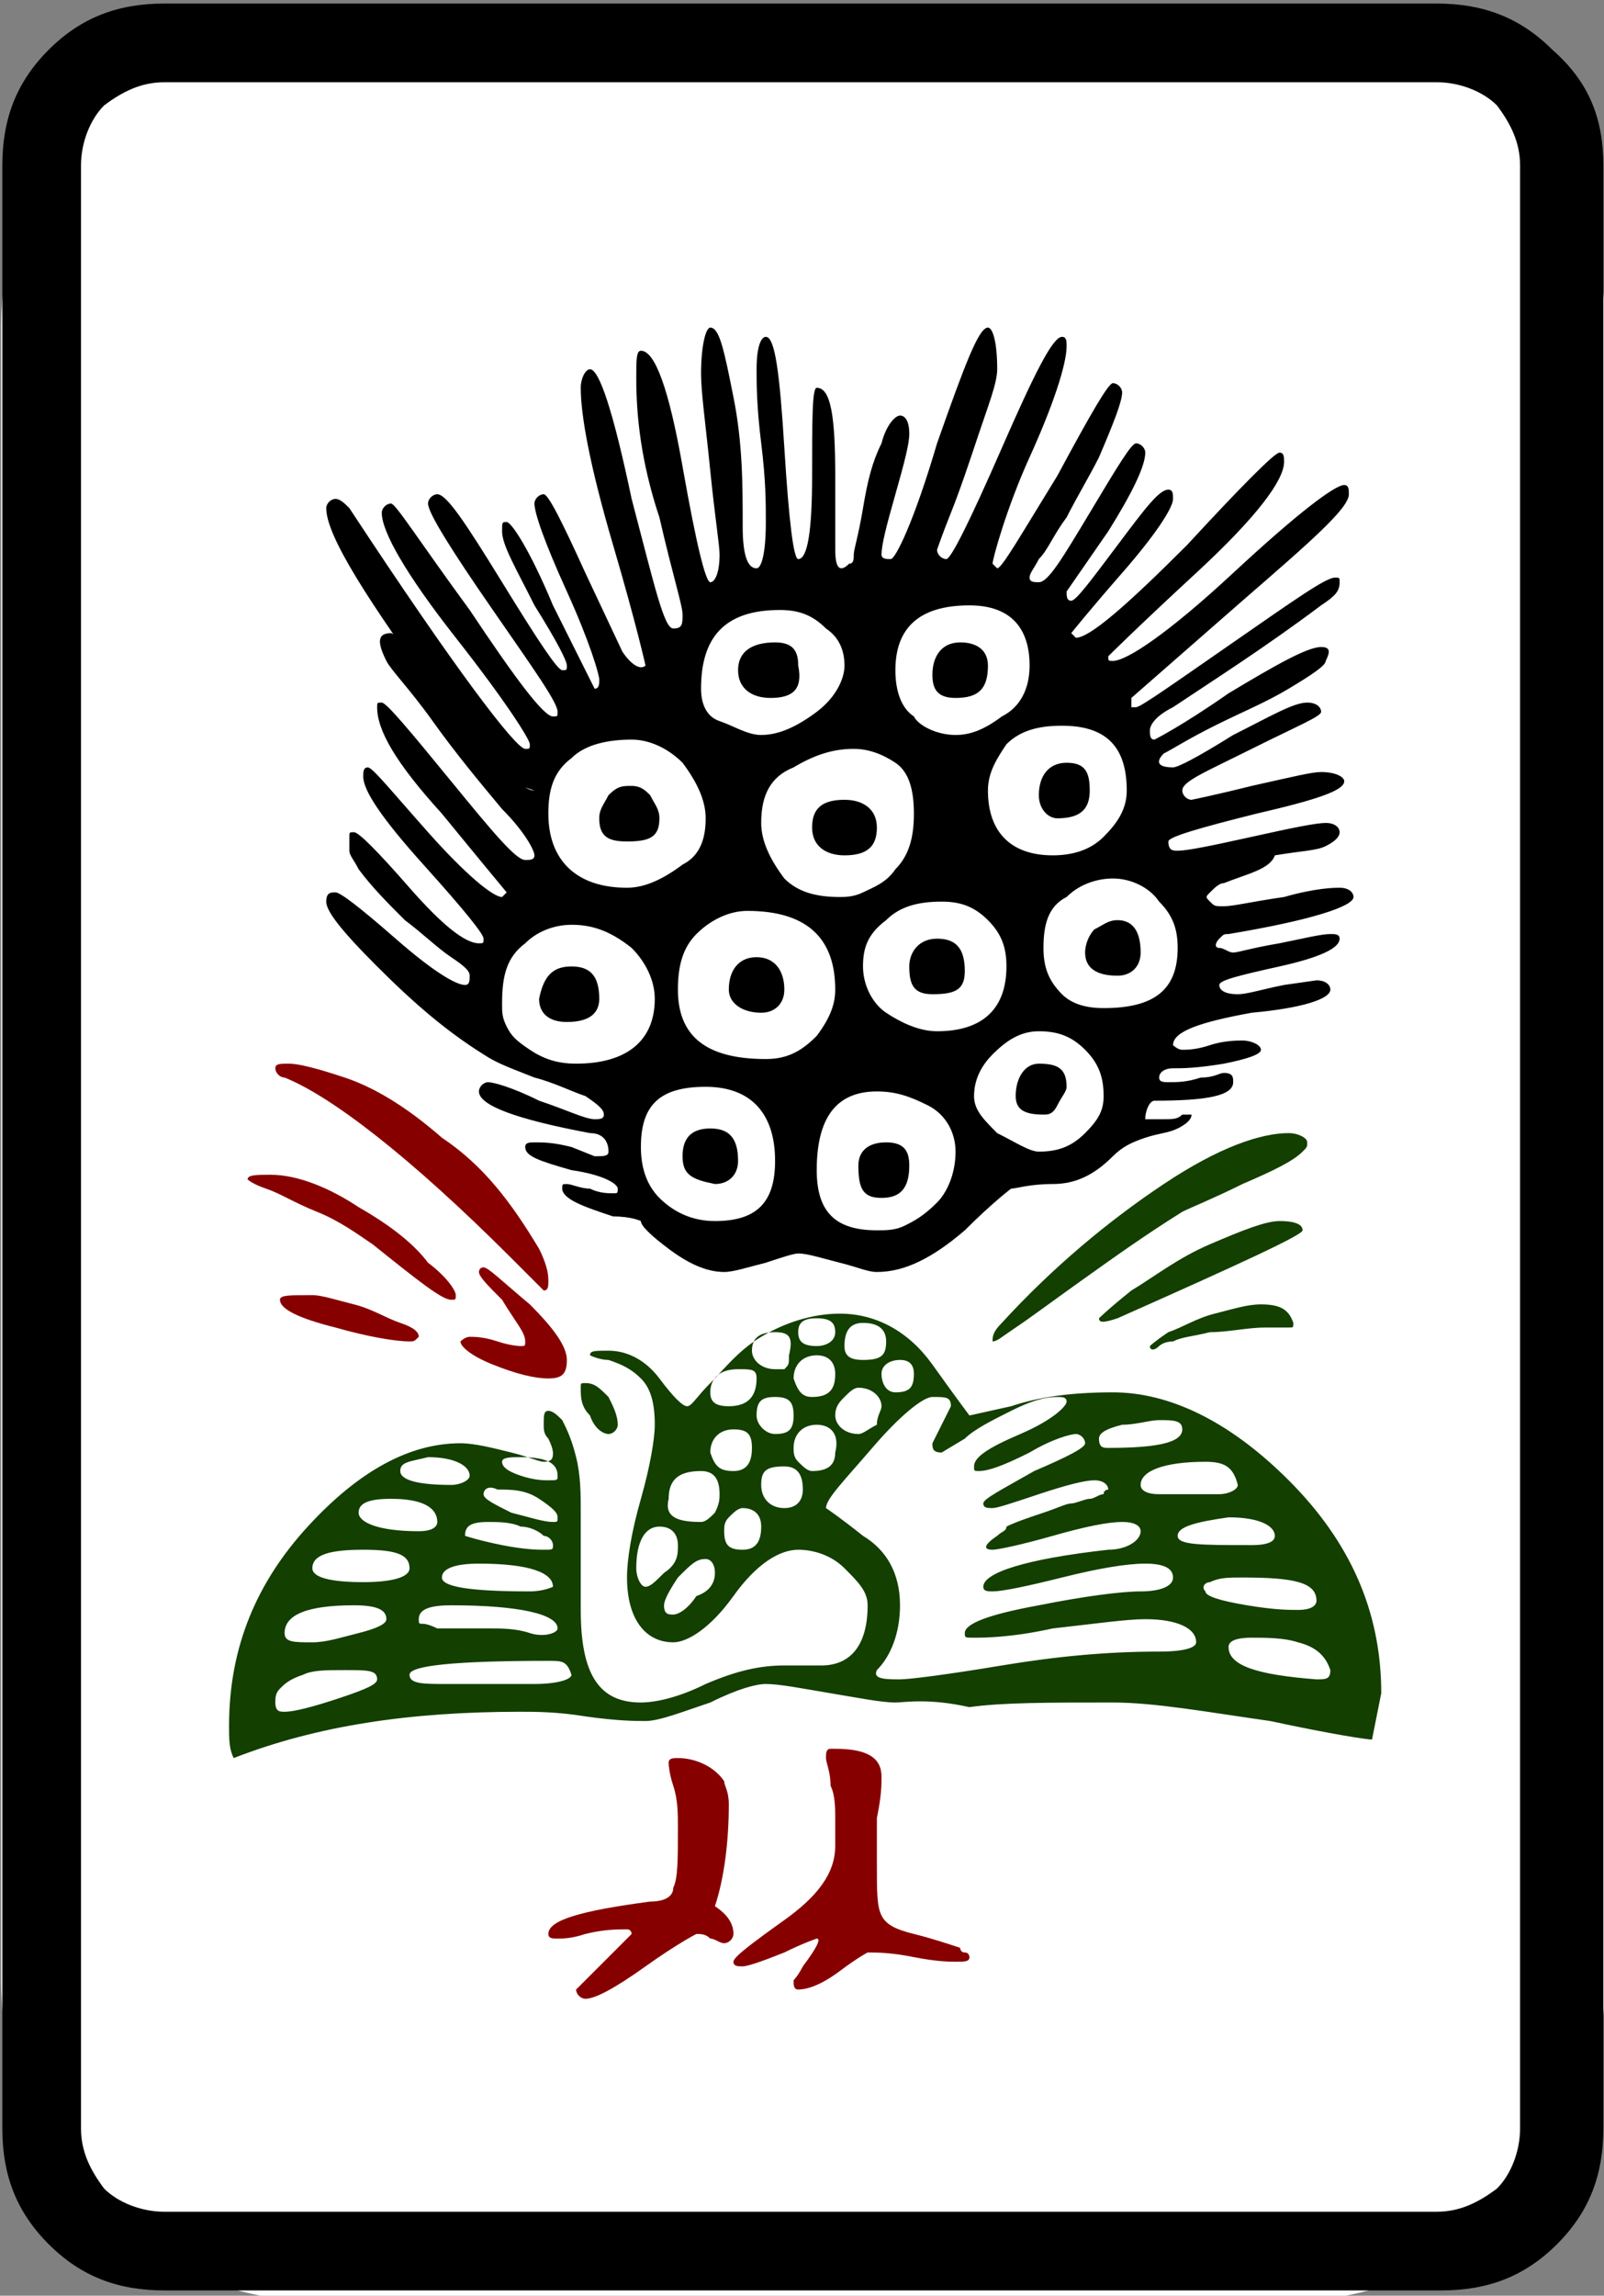 <?xml version="1.0" encoding="utf-8"?>
<!-- Generator: Adobe Illustrator 25.0.1, SVG Export Plug-In . SVG Version: 6.00 Build 0)  -->
<svg version="1.1"
	 id="图层_1" inkscape:version="0.92.3 (2405546, 2018-03-11)" xmlns:cc="http://creativecommons.org/ns#" xmlns:dc="http://purl.org/dc/elements/1.1/" xmlns:inkscape="http://www.inkscape.org/namespaces/inkscape" xmlns:rdf="http://www.w3.org/1999/02/22-rdf-syntax-ns#" xmlns:sodipodi="http://sodipodi.sourceforge.net/DTD/sodipodi-0.dtd" xmlns:svg="http://www.w3.org/2000/svg"
	 xmlns="http://www.w3.org/2000/svg" xmlns:xlink="http://www.w3.org/1999/xlink" x="0px" y="0px" viewBox="0 0 139.8 200"
	 style="enable-background:new 0 0 139.8 200;" xml:space="preserve">
<rect x="0" y="0" width="139.8" height="200" fill="#808080" stroke="none"/>
<style type="text/css">
	.st0{fill:#FFFFFF;}
	.st1{fill:#870000;}
	.st2{fill:#133F00;}
</style>
<path class="st0" d="M112,200.5H28c-15.4,0-27.9-12.5-27.9-27.9V28.4C0.1,13,12.6,0.5,28,0.5h84c15.4,0,27.9,12.5,27.9,27.9v144.2
	C139.9,188,127.4,200.5,112,200.5z"/>
<sodipodi:namedview  bordercolor="#666666" borderopacity="1" gridtolerance="10" guidetolerance="10" id="namedview617" inkscape:current-layer="图层_1" inkscape:cx="44.33986" inkscape:cy="112.60966" inkscape:pageopacity="0" inkscape:pageshadow="2" inkscape:window-height="705" inkscape:window-maximized="1" inkscape:window-width="1366" inkscape:window-x="-8" inkscape:window-y="-8" inkscape:zoom="1" objecttolerance="10" pagecolor="#ffffff" showgrid="false">
	</sodipodi:namedview>
<g id="g1596" transform="matrix(4.033,0,0,4.033,-66.745,-322.33)">
	<path id="path68" inkscape:connector-curvature="0" d="M51.2,83.5v42.4c0,1-0.3,1.8-1,2.5c-0.7,0.7-1.5,1-2.5,1H20.1
		c-1,0-1.8-0.3-2.5-1c-0.7-0.7-1-1.5-1-2.5V83.5c0-1,0.3-1.8,1-2.5s1.5-1,2.5-1h27.5c1,0,1.8,0.3,2.5,1
		C50.9,81.7,51.2,82.5,51.2,83.5L51.2,83.5z M47.6,81.7H20.1c-0.5,0-0.9,0.2-1.3,0.5c-0.3,0.3-0.5,0.8-0.5,1.3v42.4
		c0,0.5,0.2,0.9,0.5,1.3c0.3,0.3,0.8,0.5,1.3,0.5h27.5c0.5,0,0.9-0.2,1.3-0.5c0.3-0.3,0.5-0.8,0.5-1.3V83.5c0-0.5-0.2-0.9-0.5-1.3
		C48.6,81.9,48.1,81.7,47.6,81.7z"/>
	<path id="path70" inkscape:connector-curvature="0" class="st1" d="M26.4,107.9c0,0.1,0,0.1-0.1,0.1c-0.2,0-0.7-0.4-1.7-1.2
		c-0.3-0.2-0.7-0.5-1.2-0.7c-0.5-0.2-0.8-0.4-1.1-0.5c-0.3-0.1-0.4-0.2-0.4-0.2c0-0.1,0.2-0.1,0.5-0.1c0.6,0,1.3,0.3,1.9,0.7
		c0.7,0.4,1.2,0.8,1.5,1.2C26.2,107.5,26.4,107.8,26.4,107.9L26.4,107.9z M22.8,102.9c0.2,0,0.6,0.1,1.2,0.3
		c0.6,0.2,1.3,0.6,2.1,1.3c0.9,0.6,1.5,1.4,2.1,2.4c0.2,0.4,0.2,0.6,0.2,0.7c0,0.1,0,0.2-0.1,0.2l-0.7-0.7c-2.2-2.2-3.9-3.5-4.9-3.9
		c-0.1,0-0.2-0.1-0.2-0.2C22.5,102.9,22.6,102.9,22.8,102.9L22.8,102.9z M25.4,108.9c-0.3,0-0.9-0.1-1.6-0.3
		c-0.8-0.2-1.2-0.4-1.2-0.6c0-0.1,0.2-0.1,0.7-0.1c0.2,0,0.5,0.1,0.9,0.2c0.4,0.1,0.7,0.3,1,0.4c0.3,0.1,0.4,0.2,0.4,0.3
		C25.5,108.9,25.5,108.9,25.4,108.9L25.4,108.9z M26.9,107.4c0,0,0-0.1,0.1-0.1c0.1,0,0.4,0.3,1,0.8c0.5,0.5,0.8,0.9,0.8,1.2
		c0,0.3-0.1,0.4-0.4,0.4c-0.3,0-0.7-0.1-1.2-0.3c-0.5-0.2-0.7-0.4-0.7-0.5c0,0,0.1-0.1,0.2-0.1c0.1,0,0.3,0,0.6,0.1
		c0.3,0.1,0.5,0.1,0.5,0.1c0.1,0,0.1,0,0.1-0.1c0-0.2-0.2-0.4-0.5-0.9C27.1,107.7,26.9,107.5,26.9,107.4L26.9,107.4z"/>
	<path id="path72" inkscape:connector-curvature="0" class="st1" d="M32.4,121.7c0,0.1-0.1,0.2-0.2,0.2c-0.1,0-0.2-0.1-0.3-0.1
		c-0.1-0.1-0.2-0.1-0.3-0.1c0,0-0.4,0.2-1.1,0.7c-0.7,0.5-1.1,0.7-1.3,0.7c-0.1,0-0.2-0.1-0.2-0.2c0,0,0.2-0.2,0.6-0.6
		c0.4-0.4,0.6-0.6,0.6-0.6c0,0,0-0.1-0.1-0.1c-0.2,0-0.5,0-0.9,0.1c-0.3,0.1-0.5,0.1-0.6,0.1c-0.1,0-0.2,0-0.2-0.1
		c0-0.3,0.7-0.5,2.2-0.7c0.3,0,0.5-0.1,0.5-0.3c0.1-0.2,0.1-0.6,0.1-1.3c0-0.3,0-0.6-0.1-0.9c-0.1-0.3-0.1-0.5-0.1-0.5
		c0-0.1,0.1-0.1,0.2-0.1c0.4,0,0.8,0.2,1,0.5c0,0.1,0.1,0.2,0.1,0.5c0,0.8-0.1,1.6-0.3,2.2C32.3,121.3,32.4,121.5,32.4,121.7
		L32.4,121.7z"/>
	<path id="path74" inkscape:connector-curvature="0" class="st1" d="M35.5,120.2c0,0.6,0,0.9,0.1,1.1c0.1,0.2,0.3,0.3,0.7,0.4
		c0.4,0.1,0.7,0.2,1,0.3c0,0,0,0.1,0.1,0.1c0.1,0,0.1,0.1,0.1,0.1c0,0.1-0.1,0.1-0.3,0.1c-0.1,0-0.4,0-0.9-0.1
		c-0.5-0.1-0.8-0.1-1-0.1c0,0-0.2,0.1-0.6,0.4c-0.4,0.3-0.7,0.4-0.9,0.4c-0.1,0-0.1-0.1-0.1-0.2c0,0,0.1-0.1,0.2-0.3
		c0.3-0.4,0.4-0.6,0.3-0.6c0,0-0.3,0.1-0.7,0.3c-0.5,0.2-0.8,0.3-0.9,0.3c-0.1,0-0.2,0-0.2-0.1c0-0.1,0.4-0.4,1.1-0.9s1.1-1,1.1-1.6
		c0-0.2,0-0.3,0-0.6c0-0.2,0-0.5-0.1-0.7c0-0.3-0.1-0.5-0.1-0.6c0-0.1,0-0.2,0.1-0.2h0.1c0.7,0,1,0.2,1,0.6c0,0.2,0,0.4-0.1,0.9
		C35.5,119.7,35.5,120,35.5,120.2L35.5,120.2z"/>
	<path id="path76" inkscape:connector-curvature="0" d="M27.5,96.8c0-0.1-0.1-0.2-0.3-0.4c-0.2-0.2-0.4-0.4-0.6-0.7
		c-0.2-0.3-0.4-0.5-0.5-0.6c-1.6-2.2-2.5-3.6-2.5-4.2c0-0.1,0.1-0.2,0.2-0.2c0.1,0,0.2,0.1,0.3,0.2c2.3,3.5,3.6,5.2,3.8,5.2
		c0.1,0,0.1,0,0.1-0.1c0-0.1-0.5-0.9-1.6-2.3c-1.1-1.4-1.6-2.3-1.6-2.7c0-0.1,0.1-0.2,0.2-0.2c0.1,0,0.6,0.8,1.7,2.3
		c1,1.5,1.6,2.3,1.8,2.3c0.1,0,0.1,0,0.1-0.1c0-0.2-0.5-0.9-1.4-2.2c-0.9-1.3-1.4-2.1-1.4-2.3c0-0.1,0.1-0.2,0.2-0.2
		c0.2,0,0.6,0.6,1.4,1.9c0.8,1.3,1.2,1.9,1.3,1.9c0.1,0,0.1,0,0.1-0.1c0-0.1-0.2-0.5-0.7-1.3c-0.4-0.8-0.7-1.3-0.7-1.6
		c0-0.2,0-0.2,0.1-0.2c0.1,0,0.5,0.6,1,1.8c0.6,1.2,0.9,1.8,0.9,1.8c0.1,0,0.1-0.1,0.1-0.2s-0.2-0.8-0.7-1.9
		c-0.5-1.1-0.7-1.7-0.7-1.9c0-0.1,0.1-0.2,0.2-0.2c0.1,0,0.4,0.6,0.9,1.7l0.8,1.7c0.2,0.3,0.4,0.4,0.5,0.3c0,0-0.2-0.9-0.7-2.6
		c-0.5-1.7-0.7-2.8-0.7-3.4c0-0.2,0.1-0.4,0.2-0.4c0.2,0,0.5,0.9,0.9,2.8c0.5,1.9,0.7,2.8,0.9,2.8c0.2,0,0.2-0.1,0.2-0.3
		c0-0.2-0.2-0.8-0.5-2.1c-0.4-1.2-0.5-2.2-0.5-3c0-0.4,0-0.6,0.1-0.6c0.3,0,0.6,0.8,0.9,2.5c0.3,1.7,0.5,2.5,0.6,2.5
		c0.1,0,0.2-0.2,0.2-0.6c0-0.2-0.1-0.8-0.2-1.8c-0.1-1-0.2-1.7-0.2-2.1c0-0.6,0.1-1,0.2-1c0.2,0,0.3,0.5,0.5,1.5
		c0.2,1,0.2,1.9,0.2,2.8c0,0.6,0.1,0.9,0.3,0.9c0.1,0,0.2-0.3,0.2-1c0-0.4,0-0.9-0.1-1.7c-0.1-0.8-0.1-1.3-0.1-1.6
		c0-0.5,0.1-0.7,0.2-0.7c0.2,0,0.3,0.8,0.4,2.4c0.1,1.6,0.2,2.4,0.3,2.4c0.2,0,0.3-0.6,0.3-1.8c0-1.2,0-1.9,0.1-1.9
		c0.3,0,0.4,0.6,0.4,1.9c0,0.2,0,0.4,0,0.8c0,0.4,0,0.6,0,0.8c0,0.4,0.1,0.5,0.3,0.3c0.1,0,0.1-0.1,0.1-0.2c0-0.1,0.1-0.4,0.2-1
		c0.1-0.6,0.2-1,0.4-1.4c0.1-0.4,0.3-0.6,0.4-0.6c0.1,0,0.2,0.1,0.2,0.4c0,0.2-0.1,0.6-0.3,1.3c-0.2,0.7-0.3,1.1-0.3,1.3
		c0,0.1,0.1,0.1,0.2,0.1c0.1,0,0.5-0.8,1-2.5c0.6-1.7,0.9-2.5,1.1-2.5c0.1,0,0.2,0.3,0.2,0.9c0,0.3-0.2,0.8-0.4,1.4
		c-0.2,0.6-0.4,1.2-0.6,1.7c-0.2,0.5-0.3,0.8-0.3,0.8c0,0.1,0.1,0.2,0.2,0.2c0.1,0,0.5-0.8,1.2-2.4c0.7-1.6,1.1-2.4,1.3-2.4
		c0.1,0,0.1,0.1,0.1,0.2c0,0.4-0.3,1.3-0.8,2.4S38,92,38,92.1c0,0,0.1,0.1,0.1,0.1c0.1,0,0.5-0.7,1.3-2c0.7-1.3,1.1-2,1.2-2
		c0.1,0,0.2,0.1,0.2,0.2c0,0.2-0.2,0.7-0.5,1.4c-0.2,0.4-0.5,0.9-0.7,1.3c-0.3,0.4-0.4,0.7-0.6,0.9c-0.1,0.2-0.2,0.3-0.2,0.4
		c0,0.1,0.1,0.1,0.2,0.1c0.2,0,0.5-0.5,1.1-1.5s0.9-1.5,1-1.5c0.1,0,0.2,0.1,0.2,0.2c0,0.3-0.3,0.9-0.8,1.7l-0.9,1.3
		c0,0.1,0,0.2,0.1,0.2c0.1,0,0.4-0.4,1-1.2c0.6-0.8,0.9-1.2,1.1-1.2c0.1,0,0.1,0.1,0.1,0.2c0,0.2-0.4,0.8-1.1,1.6
		c-0.7,0.8-1.1,1.3-1.1,1.3l0.1,0.1c0.3,0,1.1-0.7,2.4-2c1.2-1.3,1.9-2,2-2c0.1,0,0.1,0.1,0.1,0.2c0,0.4-0.6,1.2-1.9,2.4
		c-1.3,1.2-1.9,1.8-1.9,1.8c0,0.1,0,0.1,0.1,0.1c0.3,0,1.2-0.6,2.6-1.9c1.4-1.3,2.2-1.9,2.4-1.9c0.1,0,0.1,0.1,0.1,0.2
		c0,0.3-0.8,1-2.3,2.3C41.8,94.3,41,95,41,95c0,0.1,0,0.2,0,0.2c0,0,0.1,0,0.1,0c0.1,0,0.8-0.5,2.1-1.4c1.3-0.9,2-1.4,2.2-1.4
		c0.1,0,0.1,0,0.1,0.1c0,0.2-0.1,0.3-0.4,0.5c-1.2,0.9-2.3,1.6-3.2,2.2c-0.4,0.2-0.5,0.4-0.5,0.5s0,0.2,0.1,0.2c0,0,0.6-0.3,1.6-1
		c1-0.6,1.7-1,2-1c0.2,0,0.2,0.1,0.1,0.3c0,0.1-0.3,0.3-0.8,0.6c-0.5,0.3-1,0.5-1.6,0.8c-0.6,0.3-0.9,0.5-1.1,0.6
		c-0.2,0.2-0.1,0.3,0.2,0.3c0.1,0,0.5-0.2,1.3-0.7c0.8-0.4,1.3-0.7,1.6-0.7c0.2,0,0.3,0.1,0.3,0.2c0,0.1-0.5,0.3-1.5,0.8
		s-1.5,0.7-1.5,0.9c0,0.1,0.1,0.2,0.2,0.2c0,0,0.5-0.1,1.3-0.3c0.9-0.2,1.3-0.3,1.5-0.3c0.3,0,0.5,0.1,0.5,0.2
		c0,0.2-0.6,0.4-1.9,0.7c-1.2,0.3-1.9,0.5-1.9,0.6c0,0.2,0.1,0.2,0.2,0.2c0.2,0,0.7-0.1,1.6-0.3c0.9-0.2,1.4-0.3,1.6-0.3
		c0.2,0,0.3,0.1,0.3,0.2s-0.1,0.2-0.3,0.3c-0.2,0.1-0.5,0.1-1.1,0.2C44,98.7,43.5,98.8,43,99c-0.1,0-0.2,0.1-0.3,0.2
		c-0.1,0.1-0.1,0.1,0,0.2s0.1,0.1,0.3,0.1c0.2,0,0.6-0.1,1.3-0.2c0.7-0.2,1.1-0.2,1.2-0.2c0.2,0,0.3,0.1,0.3,0.2
		c0,0.2-0.9,0.5-2.7,0.8c-0.1,0-0.1,0-0.2,0.1s-0.1,0.2,0,0.2s0.2,0.1,0.3,0.1c0.1,0,0.4-0.1,1-0.2c0.5-0.1,0.9-0.2,1.1-0.2
		c0.1,0,0.2,0,0.2,0.1c0,0.2-0.4,0.4-1.3,0.6c-0.9,0.2-1.3,0.3-1.3,0.4c0,0.1,0.1,0.2,0.4,0.2c0.2,0,0.5-0.1,1-0.2l0.7-0.1
		c0.2,0,0.3,0.1,0.3,0.2c0,0.2-0.6,0.4-1.7,0.5c-1.1,0.2-1.7,0.4-1.7,0.7c0,0,0.1,0.1,0.2,0.1c0.1,0,0.3,0,0.6-0.1
		c0.3-0.1,0.6-0.1,0.7-0.1c0.2,0,0.4,0.1,0.4,0.2c0,0.1-0.3,0.2-0.8,0.3c-0.6,0.1-0.9,0.1-1.1,0.1c-0.2,0-0.3,0.1-0.3,0.2
		c0,0.1,0.1,0.1,0.2,0.1c0.2,0,0.4,0,0.7-0.1c0.3,0,0.4-0.1,0.5-0.1c0.2,0,0.2,0.1,0.2,0.2c0,0.3-0.6,0.4-1.7,0.4
		c-0.1,0-0.2,0.2-0.2,0.4c0.1,0,0.2,0,0.4,0c0.2,0,0.3,0,0.4-0.1c0.1,0,0.2,0,0.2,0c0,0.1-0.1,0.2-0.3,0.3s-0.4,0.1-0.7,0.2
		c-0.3,0.1-0.5,0.2-0.7,0.4c-0.4,0.4-0.8,0.6-1.3,0.6s-0.8,0.1-0.9,0.1c0,0-0.4,0.3-1,0.9c-0.7,0.6-1.3,0.9-1.9,0.9
		c-0.2,0-0.4-0.1-0.8-0.2c-0.4-0.1-0.7-0.2-0.9-0.2c-0.1,0-0.4,0.1-0.7,0.2c-0.4,0.1-0.7,0.2-0.9,0.2c-0.4,0-0.8-0.2-1.2-0.5
		c-0.4-0.3-0.6-0.5-0.6-0.6c0,0-0.2-0.1-0.6-0.1c-0.3-0.1-0.6-0.2-0.8-0.3c-0.2-0.1-0.3-0.2-0.3-0.3c0-0.1,0-0.1,0.1-0.1
		c0.1,0,0.3,0.1,0.5,0.1c0.2,0.1,0.4,0.1,0.5,0.1c0.1,0,0.1,0,0.1-0.1c0-0.1-0.3-0.3-1-0.4c-0.7-0.2-1-0.3-1-0.5
		c0-0.1,0.1-0.1,0.2-0.1c0.2,0,0.4,0,0.8,0.1l0.5,0.2c0.2,0,0.3,0,0.3-0.1c0-0.2-0.1-0.4-0.4-0.4c-1.6-0.3-2.4-0.6-2.4-0.9
		c0-0.1,0.1-0.2,0.2-0.2c0.1,0,0.5,0.1,1.1,0.4c0.6,0.2,1,0.4,1.2,0.4c0.1,0,0.2,0,0.2-0.1c0-0.1-0.1-0.2-0.4-0.4
		c-0.3-0.1-0.7-0.3-1.1-0.4c-0.5-0.2-0.8-0.3-1.1-0.5c-0.8-0.5-1.5-1.1-2.3-1.9c-0.8-0.8-1.1-1.2-1.1-1.4c0-0.2,0.1-0.2,0.2-0.2
		c0.1,0,0.5,0.3,1.3,1c0.8,0.7,1.3,1,1.5,1c0.1,0,0.1-0.1,0.1-0.2c0-0.1-0.1-0.2-0.4-0.4c-0.3-0.2-0.6-0.5-1-0.8
		c-0.4-0.4-0.7-0.7-1-1.1c-0.1-0.2-0.2-0.3-0.2-0.4c0-0.1,0-0.2,0-0.3s0-0.1,0.1-0.1c0.1,0,0.5,0.4,1.2,1.2c0.7,0.8,1.2,1.2,1.5,1.2
		c0.1,0,0.1,0,0.1-0.1c0-0.1-0.4-0.6-1.3-1.6c-0.9-1-1.3-1.6-1.3-1.9c0-0.1,0-0.2,0.1-0.2c0.1,0,0.5,0.5,1.3,1.4
		c0.8,0.9,1.4,1.4,1.6,1.4l0.1-0.1c0,0-0.5-0.6-1.4-1.7c-1-1.1-1.4-1.8-1.4-2.3c0-0.1,0-0.1,0.1-0.1c0.1,0,0.6,0.6,1.5,1.7
		c0.9,1.1,1.4,1.7,1.6,1.7c0.1,0,0.2,0,0.2-0.1c0-0.1-0.2-0.5-0.7-1c-0.5-0.6-1-1.2-1.5-1.9s-0.9-1.1-1-1.3
		c-0.2-0.4-0.2-0.6,0.1-0.6c0.1,0,0.6,0.6,1.4,1.7c0.9,1.1,1.4,1.7,1.7,1.7C27.5,96.8,27.5,96.8,27.5,96.8L27.5,96.8z M28.9,99.9
		c-0.3,0-0.7,0.1-1,0.4c-0.4,0.3-0.5,0.7-0.5,1.3c0,0.2,0,0.3,0.1,0.5c0.1,0.2,0.2,0.3,0.5,0.5s0.6,0.3,1,0.3c1.1,0,1.7-0.5,1.7-1.4
		c0-0.4-0.2-0.8-0.5-1.1C29.7,100,29.3,99.9,28.9,99.9z M28.9,100.8c0.4,0,0.6,0.2,0.6,0.7c0,0.3-0.2,0.5-0.7,0.5
		c-0.4,0-0.6-0.2-0.6-0.5C28.3,101,28.5,100.8,28.9,100.8z M31.8,97.6c0-0.4-0.2-0.8-0.5-1.2c-0.3-0.3-0.7-0.5-1.1-0.5
		c-0.5,0-1,0.1-1.3,0.4c-0.4,0.3-0.5,0.7-0.5,1.2c0,1,0.6,1.6,1.7,1.6c0.4,0,0.8-0.2,1.2-0.5C31.7,98.4,31.8,98,31.8,97.6z
		 M29.5,97.6c0-0.2,0.1-0.3,0.2-0.5c0.2-0.2,0.3-0.2,0.5-0.2c0.2,0,0.3,0.1,0.4,0.2c0.1,0.2,0.2,0.3,0.2,0.5c0,0.4-0.2,0.5-0.7,0.5
		C29.7,98.1,29.5,98,29.5,97.6z M33.3,105c0-1-0.5-1.6-1.5-1.6c-1,0-1.4,0.4-1.4,1.3c0,0.4,0.1,0.8,0.4,1.1c0.3,0.3,0.7,0.5,1.2,0.5
		C32.9,106.3,33.3,105.9,33.3,105L33.3,105z M32.7,99.6c-0.4,0-0.8,0.2-1.1,0.5c-0.3,0.3-0.4,0.7-0.4,1.2c0,1,0.6,1.5,1.9,1.5
		c0.5,0,0.8-0.2,1.1-0.5c0.3-0.4,0.4-0.7,0.4-1C34.6,100.2,34,99.6,32.7,99.6L32.7,99.6z M31.3,104.9c0-0.4,0.2-0.6,0.6-0.6
		c0.4,0,0.6,0.2,0.6,0.7c0,0.3-0.2,0.5-0.5,0.5C31.5,105.4,31.3,105.3,31.3,104.9L31.3,104.9z M34.8,94.3c0-0.3-0.1-0.6-0.4-0.8
		c-0.3-0.3-0.6-0.4-1-0.4c-1.2,0-1.7,0.6-1.7,1.7c0,0.3,0.1,0.6,0.4,0.7s0.6,0.3,0.9,0.3c0.4,0,0.8-0.2,1.2-0.5
		C34.6,95,34.8,94.6,34.8,94.3z M33.5,101.3c0,0.3-0.2,0.5-0.5,0.5c-0.4,0-0.7-0.2-0.7-0.5c0-0.4,0.2-0.7,0.6-0.7
		S33.5,100.9,33.5,101.3z M33.2,95c-0.4,0-0.7-0.2-0.7-0.6c0-0.4,0.3-0.6,0.8-0.6c0.4,0,0.5,0.2,0.5,0.5C33.9,94.8,33.7,95,33.2,95
		L33.2,95z M34.7,99.3c0.1,0,0.3,0,0.5-0.1c0.2-0.1,0.5-0.2,0.7-0.5c0.3-0.3,0.4-0.7,0.4-1.2c0-0.5-0.1-0.9-0.4-1.1
		c-0.3-0.2-0.6-0.3-0.9-0.3c-0.4,0-0.8,0.1-1.3,0.4c-0.5,0.2-0.7,0.6-0.7,1.2c0,0.4,0.2,0.8,0.5,1.2C33.8,99.2,34.2,99.3,34.7,99.3
		L34.7,99.3z M34.8,97.2c0.4,0,0.7,0.2,0.7,0.6c0,0.4-0.2,0.6-0.7,0.6c-0.4,0-0.7-0.2-0.7-0.6C34.1,97.4,34.3,97.2,34.8,97.2z
		 M37.2,104.8c0-0.4-0.2-0.8-0.6-1c-0.4-0.2-0.7-0.3-1.1-0.3c-0.9,0-1.3,0.6-1.3,1.7c0,0.9,0.4,1.3,1.3,1.3c0.2,0,0.4,0,0.6-0.1
		c0.2-0.1,0.4-0.2,0.7-0.5C37,105.7,37.2,105.3,37.2,104.8L37.2,104.8z M35.7,104.6c0.4,0,0.5,0.2,0.5,0.5c0,0.5-0.2,0.7-0.6,0.7
		c-0.4,0-0.5-0.2-0.5-0.7C35.1,104.8,35.3,104.6,35.7,104.6z M35.2,100.8c0,0.4,0.2,0.8,0.5,1c0.3,0.2,0.7,0.4,1.1,0.4
		c1,0,1.5-0.5,1.5-1.4c0-0.4-0.1-0.7-0.4-1s-0.6-0.4-1-0.4c-0.5,0-0.9,0.1-1.2,0.4C35.3,100.1,35.2,100.4,35.2,100.8z M37.2,95.8
		c0.3,0,0.6-0.1,1-0.4c0.4-0.2,0.6-0.6,0.6-1.1c0-0.8-0.4-1.3-1.3-1.3c-1.1,0-1.6,0.5-1.6,1.4c0,0.4,0.1,0.8,0.4,1
		C36.4,95.6,36.8,95.8,37.2,95.8L37.2,95.8z M36.8,100.2c0.4,0,0.6,0.2,0.6,0.7c0,0.4-0.2,0.5-0.7,0.5c-0.4,0-0.5-0.2-0.5-0.6
		C36.2,100.5,36.4,100.2,36.8,100.2L36.8,100.2z M37.2,95c-0.4,0-0.5-0.2-0.5-0.5c0-0.4,0.2-0.7,0.6-0.7c0.4,0,0.6,0.2,0.6,0.5
		C37.9,94.8,37.7,95,37.2,95z M37.6,103.6c0,0.3,0.2,0.5,0.5,0.8c0.4,0.2,0.7,0.4,0.9,0.4c0.4,0,0.7-0.1,1-0.4
		c0.3-0.3,0.4-0.5,0.4-0.8c0-0.4-0.1-0.7-0.4-1c-0.3-0.3-0.6-0.4-1-0.4c-0.4,0-0.7,0.2-1,0.5C37.8,102.9,37.6,103.2,37.6,103.6
		L37.6,103.6z M37.9,97c0,0.9,0.5,1.4,1.4,1.4c0.4,0,0.8-0.1,1.1-0.4c0.3-0.3,0.5-0.6,0.5-1c0-1-0.5-1.4-1.4-1.4
		c-0.5,0-0.9,0.1-1.2,0.4C38.1,96.3,37.9,96.6,37.9,97L37.9,97z M39.6,103.4c0,0.1-0.1,0.2-0.2,0.4s-0.2,0.2-0.3,0.2
		c-0.4,0-0.6-0.1-0.6-0.4c0-0.4,0.2-0.7,0.5-0.7C39.4,102.9,39.6,103,39.6,103.4L39.6,103.4z M39,97.1c0-0.4,0.2-0.7,0.6-0.7
		c0.4,0,0.5,0.2,0.5,0.6c0,0.4-0.2,0.6-0.7,0.6C39.2,97.6,39,97.4,39,97.1L39,97.1z M40.4,101.7c1.1,0,1.6-0.4,1.6-1.3
		c0-0.4-0.1-0.7-0.4-1c-0.2-0.3-0.6-0.5-1-0.5c-0.3,0-0.7,0.1-1,0.4c-0.4,0.2-0.5,0.6-0.5,1.1c0,0.4,0.1,0.7,0.4,1
		C39.7,101.6,40,101.7,40.4,101.7L40.4,101.7z M40.7,101c-0.5,0-0.7-0.2-0.7-0.5c0-0.2,0.1-0.4,0.2-0.5c0.2-0.1,0.3-0.2,0.5-0.2
		c0.3,0,0.5,0.2,0.5,0.7C41.2,100.8,41,101,40.7,101L40.7,101z"/>
	<path id="path78" inkscape:connector-curvature="0" class="st2" d="M35.9,116.7c-0.3,0-0.8-0.1-1.4-0.2c-0.6-0.1-1.1-0.2-1.4-0.2
		c-0.2,0-0.6,0.1-1.2,0.4c-0.6,0.2-1.1,0.4-1.4,0.4c-0.2,0-0.6,0-1.3-0.1c-0.6-0.1-1.1-0.1-1.4-0.1c-2.4,0-4.4,0.3-6.2,1
		c-0.1-0.2-0.1-0.4-0.1-0.7c0-1.7,0.6-3.1,1.7-4.3c1.1-1.2,2.2-1.8,3.3-1.8c0.3,0,0.7,0.1,1.1,0.2c0.4,0.1,0.6,0.2,0.7,0.2
		c0.2,0,0.2-0.1,0.2-0.2c0,0,0-0.1-0.1-0.3c-0.1-0.1-0.1-0.2-0.1-0.3c0-0.2,0-0.3,0.1-0.3s0.2,0.1,0.3,0.2c0.1,0.2,0.2,0.4,0.3,0.8
		c0.1,0.4,0.1,0.8,0.1,1.2c0,0.2,0,0.6,0,1.1c0,0.5,0,0.8,0,1c0,1.4,0.4,2,1.3,2c0.3,0,0.8-0.1,1.4-0.4c0.7-0.3,1.2-0.4,1.7-0.4
		c0.1,0,0.3,0,0.4,0c0.2,0,0.3,0,0.4,0c0.6,0,1-0.4,1-1.3c0-0.3-0.2-0.5-0.5-0.8c-0.3-0.3-0.7-0.4-1-0.4c-0.4,0-0.9,0.3-1.4,1
		c-0.5,0.7-1,1-1.3,1c-0.6,0-1-0.5-1-1.4c0-0.4,0.1-1,0.3-1.7c0.2-0.7,0.3-1.3,0.3-1.6c0-0.5-0.1-0.8-0.3-1
		c-0.2-0.2-0.4-0.3-0.7-0.4c-0.2,0-0.4-0.1-0.4-0.1c0-0.1,0.1-0.1,0.4-0.1c0.4,0,0.8,0.2,1.1,0.6c0.3,0.4,0.5,0.6,0.6,0.6
		c0.1,0,0.2-0.2,0.5-0.5s0.6-0.7,1.1-1c0.5-0.3,1.1-0.5,1.7-0.5c0.8,0,1.5,0.4,2,1.1c0.5,0.7,0.8,1.1,0.8,1.1l0.9-0.2
		c0.6-0.2,1.3-0.3,2.2-0.3c1.2,0,2.5,0.6,3.8,1.9s2,2.8,2,4.6l-0.2,1c-0.1,0-0.8-0.1-2.2-0.4c-1.4-0.2-2.5-0.4-3.4-0.4
		c-1.4,0-2.4,0-3.1,0.1C36.6,116.6,36.1,116.7,35.9,116.7L35.9,116.7z M24.7,116.2c0-0.2-0.2-0.2-0.7-0.2c-0.4,0-0.7,0-0.9,0.1
		c-0.3,0.1-0.4,0.2-0.5,0.3c-0.1,0.1-0.1,0.2-0.1,0.3c0,0.2,0.1,0.2,0.2,0.2c0.2,0,0.6-0.1,1.2-0.3S24.7,116.3,24.7,116.2
		L24.7,116.2z M22.7,115.2c0,0.2,0.2,0.2,0.6,0.2c0.3,0,0.6-0.1,1-0.2c0.4-0.1,0.6-0.2,0.6-0.3c0-0.2-0.2-0.3-0.7-0.3
		C23.2,114.6,22.7,114.8,22.7,115.2z M24.4,113.4c-0.7,0-1.1,0.1-1.1,0.4c0,0.2,0.4,0.3,1.1,0.3c0.6,0,1-0.1,1-0.3
		C25.4,113.5,25.1,113.4,24.4,113.4z M24.3,112.6c0,0.2,0.4,0.4,1.3,0.4c0.3,0,0.4-0.1,0.4-0.2c0-0.3-0.3-0.5-1-0.5
		C24.5,112.3,24.3,112.4,24.3,112.6L24.3,112.6z M25.2,111.7c0,0.2,0.4,0.3,1.1,0.3c0.2,0,0.4-0.1,0.4-0.2c0-0.2-0.3-0.4-0.9-0.4
		C25.4,111.5,25.2,111.5,25.2,111.7L25.2,111.7z M28.4,115.8c-2,0-3,0.1-3,0.3c0,0.2,0.3,0.2,0.8,0.2c0.2,0,0.5,0,0.9,0
		c0.4,0,0.8,0,1,0c0.5,0,0.8-0.1,0.8-0.2C28.8,115.8,28.7,115.8,28.4,115.8L28.4,115.8z M28.6,115.1c0-0.3-0.8-0.5-2.3-0.5
		c-0.5,0-0.7,0.1-0.7,0.3c0,0.1,0,0.1,0.1,0.1c0,0,0.1,0,0.3,0.1c0.1,0,0.3,0,0.4,0s0.4,0,0.7,0c0.3,0,0.6,0,0.9,0.1
		C28.3,115.3,28.6,115.2,28.6,115.1L28.6,115.1z M28.5,114.2c0-0.3-0.5-0.5-1.6-0.5c-0.5,0-0.8,0.1-0.8,0.3c0,0.2,0.6,0.3,1.9,0.3
		C28.3,114.3,28.5,114.2,28.5,114.2z M26.6,113.1c0,0,0.3,0.1,0.8,0.2c0.5,0.1,0.8,0.1,0.9,0.1c0.2,0,0.2,0,0.2-0.1
		c0-0.1-0.1-0.2-0.2-0.2c-0.1-0.1-0.3-0.2-0.5-0.2c-0.2-0.1-0.5-0.1-0.7-0.1C26.7,112.8,26.6,112.9,26.6,113.1L26.6,113.1z
		 M27,112.2c0,0.1,0.2,0.2,0.6,0.4c0.4,0.1,0.7,0.2,0.9,0.2c0.1,0,0.1,0,0.1-0.1c0-0.1-0.1-0.2-0.4-0.4c-0.3-0.2-0.6-0.2-0.9-0.2
		C27.1,112,27,112.1,27,112.2z M28.6,111.8c0-0.3-0.3-0.4-0.8-0.4c-0.2,0-0.4,0-0.4,0.1c0,0.1,0.1,0.2,0.4,0.3
		c0.3,0.1,0.5,0.1,0.6,0.1C28.6,111.9,28.6,111.9,28.6,111.8z M29.9,110.7c0,0.1-0.1,0.2-0.2,0.2c-0.1,0-0.3-0.1-0.4-0.4
		c-0.2-0.2-0.2-0.4-0.2-0.6c0-0.1,0-0.1,0.1-0.1c0.2,0,0.3,0.1,0.5,0.3C29.8,110.3,29.9,110.5,29.9,110.7z M31.2,113.3
		c0-0.2-0.1-0.4-0.4-0.4c-0.3,0-0.5,0.3-0.5,0.9c0,0.2,0.1,0.4,0.2,0.4c0.1,0,0.2-0.1,0.4-0.3C31.2,113.7,31.2,113.5,31.2,113.3z
		 M32,113.9c0-0.2-0.1-0.3-0.2-0.3c-0.2,0-0.3,0.1-0.6,0.4c-0.2,0.3-0.3,0.5-0.3,0.6c0,0.2,0.1,0.2,0.2,0.2c0.1,0,0.3-0.1,0.5-0.4
		C31.9,114.3,32,114.1,32,113.9L32,113.9z M31.7,112.8c0.1,0,0.2-0.1,0.3-0.2c0.1-0.2,0.1-0.3,0.1-0.4c0-0.3-0.1-0.5-0.4-0.5
		c-0.5,0-0.7,0.2-0.7,0.6C30.9,112.7,31.2,112.8,31.7,112.8z M32.9,109.7c0-0.2-0.1-0.2-0.4-0.2c-0.4,0-0.6,0.2-0.6,0.5
		c0,0.2,0.1,0.3,0.4,0.3C32.7,110.3,32.9,110.1,32.9,109.7z M32.4,111.7c0.3,0,0.4-0.2,0.4-0.5c0-0.3-0.1-0.4-0.4-0.4
		c-0.3,0-0.5,0.2-0.5,0.5C32,111.6,32.1,111.7,32.4,111.7z M32.6,112.5c-0.1,0-0.2,0.1-0.3,0.2c-0.1,0.1-0.1,0.2-0.1,0.3
		c0,0.3,0.1,0.4,0.4,0.4c0.3,0,0.4-0.2,0.4-0.5C33,112.6,32.8,112.5,32.6,112.5L32.6,112.5z M33.3,108.7c-0.3,0-0.5,0.1-0.5,0.4
		c0,0.2,0.2,0.4,0.5,0.4c0.1,0,0.2,0,0.2,0c0.1-0.1,0.1-0.1,0.1-0.3C33.7,108.8,33.6,108.7,33.3,108.7L33.3,108.7z M33.3,110.9
		c0.3,0,0.4-0.1,0.4-0.4c0-0.3-0.1-0.4-0.4-0.4c-0.3,0-0.4,0.1-0.4,0.4C32.9,110.7,33.1,110.9,33.3,110.9z M33.9,112.1
		c0-0.3-0.1-0.5-0.4-0.5c-0.4,0-0.5,0.1-0.5,0.4c0,0.3,0.2,0.5,0.5,0.5S33.9,112.3,33.9,112.1L33.9,112.1z M34.2,110.7
		c-0.3,0-0.5,0.2-0.5,0.5c0,0.1,0,0.2,0.1,0.3c0.1,0.1,0.2,0.2,0.3,0.2c0.3,0,0.5-0.1,0.5-0.4C34.7,110.9,34.5,110.7,34.2,110.7
		L34.2,110.7z M34.1,110.1c0.4,0,0.5-0.2,0.5-0.5c0-0.2-0.1-0.4-0.4-0.4c-0.3,0-0.5,0.2-0.5,0.5C33.8,110,33.9,110.1,34.1,110.1z
		 M34.2,108.4c-0.3,0-0.4,0.1-0.4,0.3c0,0.2,0.1,0.3,0.4,0.3c0.2,0,0.4-0.1,0.4-0.3C34.6,108.5,34.5,108.4,34.2,108.4z M36,116.2
		c0.2,0,1-0.1,2.2-0.3c1.2-0.2,2.3-0.3,3.4-0.3c0.6,0,0.8-0.1,0.8-0.2c0-0.3-0.4-0.5-1.1-0.5c-0.4,0-1.1,0.1-2,0.2
		c-0.9,0.2-1.5,0.2-1.7,0.2c-0.2,0-0.2,0-0.2-0.1c0-0.2,0.5-0.4,1.6-0.6c1-0.2,1.8-0.3,2.2-0.3c0.4,0,0.7-0.1,0.7-0.3
		s-0.2-0.3-0.6-0.3c-0.4,0-1,0.1-1.8,0.3c-0.8,0.2-1.3,0.3-1.5,0.3c-0.1,0-0.2,0-0.2-0.1c0-0.3,0.9-0.6,2.7-0.8
		c0.4,0,0.7-0.2,0.7-0.4c0-0.1-0.1-0.2-0.4-0.2c-0.3,0-0.8,0.1-1.5,0.3c-0.7,0.2-1.2,0.3-1.3,0.3c-0.2,0-0.2-0.1,0.1-0.3
		c0.1-0.1,0.2-0.1,0.2-0.2c0.2-0.1,0.5-0.2,0.8-0.3c0.3-0.1,0.5-0.2,0.6-0.2c0.1,0,0.3-0.1,0.4-0.1c0.1,0,0.2-0.1,0.3-0.1
		c0-0.1,0.1-0.1,0.1-0.1c0-0.1-0.1-0.2-0.3-0.2c-0.2,0-0.6,0.1-1.2,0.3c-0.6,0.2-0.9,0.3-1,0.3c-0.1,0-0.2,0-0.2-0.1
		c0-0.1,0.4-0.3,1.1-0.7c0.7-0.3,1.1-0.5,1.1-0.6c0-0.1-0.1-0.2-0.2-0.2c-0.1,0-0.5,0.1-1,0.4c-0.6,0.3-0.9,0.4-1.1,0.4
		c-0.1,0-0.1,0-0.1-0.1c0-0.2,0.3-0.4,1-0.7c0.7-0.3,1-0.6,1-0.7c0-0.1-0.1-0.1-0.2-0.1c-0.3,0-0.6,0.1-1,0.3
		c-0.4,0.2-0.8,0.4-1,0.6l-0.5,0.3c-0.2,0-0.2-0.1-0.2-0.2c0,0,0.1-0.2,0.2-0.4c0.1-0.2,0.2-0.4,0.2-0.4c0-0.2-0.1-0.2-0.4-0.2
		c-0.2,0-0.7,0.4-1.3,1.1c-0.6,0.7-1,1.1-1,1.3c0,0,0.3,0.2,0.8,0.6c0.5,0.3,0.8,0.8,0.8,1.5c0,0.6-0.2,1.1-0.5,1.4
		C35.4,116.2,35.7,116.2,36,116.2L36,116.2z M35.6,110.3c0-0.2-0.2-0.4-0.5-0.4c-0.1,0-0.2,0.1-0.3,0.2c-0.1,0.1-0.2,0.2-0.2,0.4
		c0,0.2,0.2,0.4,0.5,0.4c0.1,0,0.2-0.1,0.4-0.2C35.5,110.5,35.6,110.4,35.6,110.3L35.6,110.3z M35.2,108.5c-0.3,0-0.4,0.2-0.4,0.5
		c0,0.2,0.1,0.3,0.4,0.3c0.4,0,0.5-0.1,0.5-0.4C35.7,108.7,35.6,108.5,35.2,108.5L35.2,108.5z M36.3,109.6c0-0.2-0.1-0.3-0.3-0.3
		c-0.2,0-0.4,0.1-0.4,0.3c0,0.2,0.1,0.4,0.3,0.4C36.2,110,36.3,109.9,36.3,109.6z M38.2,108.5c1.1-1.2,2.3-2.2,3.5-3
		c1.2-0.8,2.1-1.1,2.7-1.1c0.2,0,0.4,0.1,0.4,0.2c0,0.1,0,0.1-0.1,0.2c-0.2,0.2-0.6,0.4-1.3,0.7c-0.6,0.3-1.1,0.5-1.3,0.6
		c-0.8,0.5-1.5,1-2.2,1.5c-0.7,0.5-1.1,0.8-1.4,1c-0.3,0.2-0.4,0.3-0.5,0.3C38,108.8,38,108.7,38.2,108.5L38.2,108.5z M40.3,111
		c0,0.2,0.1,0.2,0.2,0.2c1,0,1.6-0.1,1.6-0.4c0-0.2-0.2-0.2-0.5-0.2c-0.2,0-0.5,0.1-0.8,0.1C40.4,110.8,40.3,110.9,40.3,111z
		 M40.3,108.4c0,0,0.2-0.2,0.7-0.6c0.5-0.3,1-0.7,1.7-1c0.7-0.3,1.2-0.5,1.5-0.5c0.4,0,0.5,0.1,0.5,0.2c0,0.1-1.3,0.7-4,1.9
		C40.4,108.5,40.3,108.5,40.3,108.4L40.3,108.4z M42.6,111.5c-0.9,0-1.4,0.2-1.4,0.5c0,0.1,0.1,0.2,0.4,0.2c0.1,0,0.3,0,0.7,0
		c0.3,0,0.5,0,0.6,0c0.2,0,0.4-0.1,0.4-0.2C43.2,111.6,43,111.5,42.6,111.5L42.6,111.5z M41.4,109c0,0,0.1-0.1,0.4-0.3
		c0.3-0.1,0.6-0.3,1-0.4c0.4-0.1,0.7-0.2,1-0.2c0.4,0,0.6,0.1,0.7,0.4c0,0.1,0,0.1-0.1,0.1c-0.1,0-0.3,0-0.5,0
		c-0.4,0-0.8,0.1-1.2,0.1c-0.4,0.1-0.6,0.1-0.8,0.2c-0.2,0-0.3,0.1-0.3,0.1C41.5,109.1,41.4,109.1,41.4,109L41.4,109z M42,113.1
		c0,0.2,0.5,0.2,1.6,0.2c0.4,0,0.5-0.1,0.5-0.2c0-0.2-0.3-0.4-1-0.4C42.4,112.8,42,112.9,42,113.1L42,113.1z M45,114.5
		c0-0.4-0.5-0.5-1.6-0.5c-0.3,0-0.5,0-0.7,0.1c-0.1,0-0.2,0.1-0.1,0.2c0,0.1,0.3,0.2,0.9,0.3c0.6,0.1,0.9,0.1,1.1,0.1
		C44.9,114.7,45,114.6,45,114.5z M44.6,115.4c-0.3-0.1-0.7-0.1-1-0.1c-0.4,0-0.5,0.1-0.5,0.2c0,0.4,0.6,0.6,1.9,0.7
		c0.2,0,0.3,0,0.3-0.2C45.2,115.7,45,115.5,44.6,115.4L44.6,115.4z"/>
</g>
</svg>
